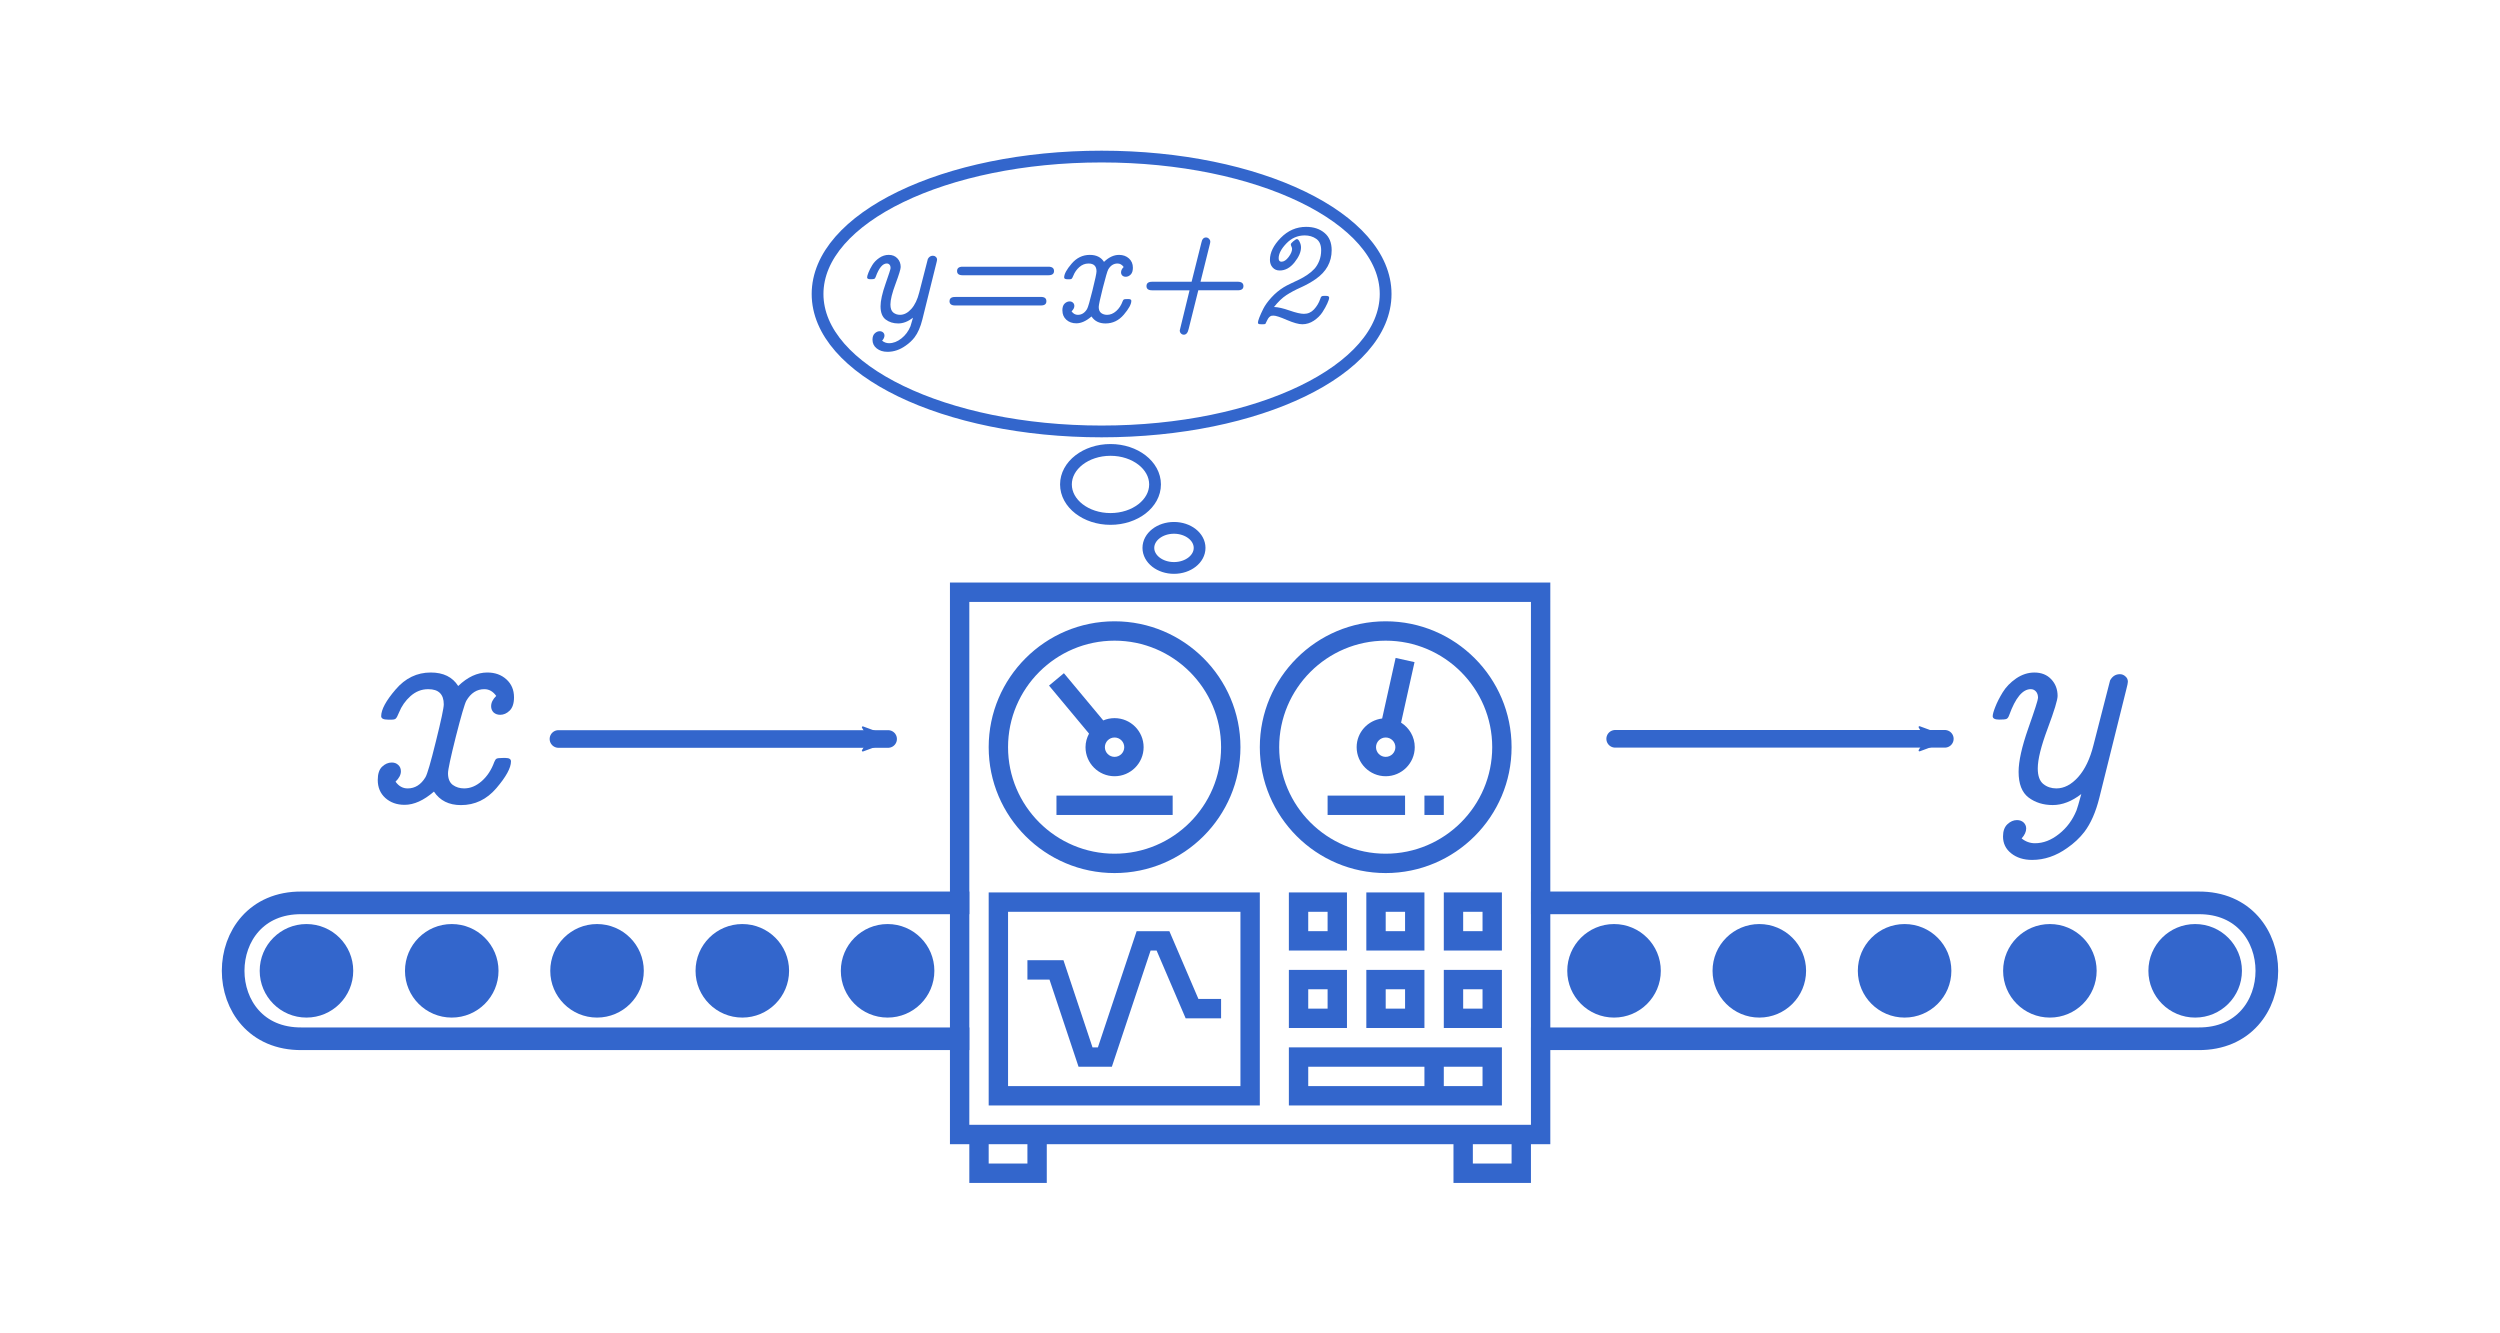 <?xml version="1.0" encoding="UTF-8" standalone="no"?>
<!-- Created with Inkscape (http://www.inkscape.org/) -->

<svg
   xmlns:dc="http://purl.org/dc/elements/1.1/"
   xmlns:cc="http://creativecommons.org/ns#"
   xmlns:rdf="http://www.w3.org/1999/02/22-rdf-syntax-ns#"
   xmlns:svg="http://www.w3.org/2000/svg"
   xmlns="http://www.w3.org/2000/svg"
   xmlns:sodipodi="http://sodipodi.sourceforge.net/DTD/sodipodi-0.dtd"
   xmlns:inkscape="http://www.inkscape.org/namespaces/inkscape"
   width="150mm"
   height="80mm"
   viewBox="0 0 150 80"
   version="1.1"
   id="svg8"
   inkscape:version="0.92.3 (unknown)"
   sodipodi:docname="conveyor_voorschrift.svg">
  <defs
     id="defs2">
    <marker
       inkscape:stockid="Arrow2Mend"
       orient="auto"
       refY="0"
       refX="0"
       id="marker1181"
       style="overflow:visible"
       inkscape:isstock="true">
      <path
         id="path1179"
         style="fill:#3366cc;fill-opacity:1;fill-rule:evenodd;stroke:#3366cc;stroke-width:0.625;stroke-linejoin:round;stroke-opacity:1"
         d="M 8.719,4.034 -2.207,0.016 8.719,-4.002 c -1.745,2.372 -1.735,5.617 -6e-7,8.035 z"
         transform="scale(-0.6)"
         inkscape:connector-curvature="0" />
    </marker>
    <marker
       inkscape:stockid="Arrow2Send"
       orient="auto"
       refY="0"
       refX="0"
       id="Arrow2Send"
       style="overflow:visible"
       inkscape:isstock="true">
      <path
         id="path896"
         style="fill:#000000;fill-opacity:1;fill-rule:evenodd;stroke:#000000;stroke-width:0.625;stroke-linejoin:round;stroke-opacity:1"
         d="M 8.719,4.034 -2.207,0.016 8.719,-4.002 c -1.745,2.372 -1.735,5.617 -6e-7,8.035 z"
         transform="matrix(-0.3,0,0,-0.3,0.69,0)"
         inkscape:connector-curvature="0" />
    </marker>
    <marker
       inkscape:stockid="Arrow2Mend"
       orient="auto"
       refY="0"
       refX="0"
       id="Arrow2Mend"
       style="overflow:visible"
       inkscape:isstock="true">
      <path
         id="path890"
         style="fill:#000000;fill-opacity:1;fill-rule:evenodd;stroke:#000000;stroke-width:0.625;stroke-linejoin:round;stroke-opacity:1"
         d="M 8.719,4.034 -2.207,0.016 8.719,-4.002 c -1.745,2.372 -1.735,5.617 -6e-7,8.035 z"
         transform="scale(-0.6)"
         inkscape:connector-curvature="0" />
    </marker>
    <marker
       inkscape:stockid="Arrow2Lend"
       orient="auto"
       refY="0"
       refX="0"
       id="Arrow2Lend"
       style="overflow:visible"
       inkscape:isstock="true">
      <path
         id="path884"
         style="fill:#000000;fill-opacity:1;fill-rule:evenodd;stroke:#000000;stroke-width:0.625;stroke-linejoin:round;stroke-opacity:1"
         d="M 8.719,4.034 -2.207,0.016 8.719,-4.002 c -1.745,2.372 -1.735,5.617 -6e-7,8.035 z"
         transform="matrix(-1.1,0,0,-1.1,-1.1,0)"
         inkscape:connector-curvature="0" />
    </marker>
    <marker
       inkscape:stockid="Arrow2Mend"
       orient="auto"
       refY="0"
       refX="0"
       id="marker1181-0"
       style="overflow:visible"
       inkscape:isstock="true">
      <path
         inkscape:connector-curvature="0"
         id="path1179-7"
         style="fill:#3366cc;fill-opacity:1;fill-rule:evenodd;stroke:#3366cc;stroke-width:0.625;stroke-linejoin:round;stroke-opacity:1"
         d="M 8.719,4.034 -2.207,0.016 8.719,-4.002 c -1.745,2.372 -1.735,5.617 -6e-7,8.035 z"
         transform="scale(-0.6)" />
    </marker>
  </defs>
  <sodipodi:namedview
     id="base"
     pagecolor="#ffffff"
     bordercolor="#666666"
     borderopacity="1.0"
     inkscape:pageopacity="0.0"
     inkscape:pageshadow="2"
     inkscape:zoom="1.4"
     inkscape:cx="263.54643"
     inkscape:cy="185.9125"
     inkscape:document-units="mm"
     inkscape:current-layer="g4517"
     showgrid="false"
     inkscape:window-width="1920"
     inkscape:window-height="1018"
     inkscape:window-x="1600"
     inkscape:window-y="34"
     inkscape:window-maximized="1" />
  <g
     inkscape:label="Layer 1"
     inkscape:groupmode="layer"
     id="layer1"
     transform="translate(-16.418,-1.319)">
    <g
       id="g4517"
       transform="translate(13.31,-9.04)">
      <circle
         r="2.806"
         cy="68.608"
         cx="21.496"
         id="path20300"
         style="fill:#3366cc;stroke:none;stroke-width:1.058;stroke-linecap:round;stroke-miterlimit:4;stroke-dasharray:none" />
      <circle
         r="2.806"
         cy="68.608"
         cx="134.818"
         id="path20300-9"
         style="fill:#3366cc;stroke:none;stroke-width:1.058;stroke-linecap:round;stroke-miterlimit:4;stroke-dasharray:none" />
      <circle
         r="2.806"
         cy="68.608"
         cx="30.213"
         id="path20300-2"
         style="fill:#3366cc;stroke:none;stroke-width:1.058;stroke-linecap:round;stroke-miterlimit:4;stroke-dasharray:none" />
      <circle
         r="2.806"
         cy="68.608"
         cx="38.93"
         id="path20300-2-3"
         style="fill:#3366cc;stroke:none;stroke-width:1.058;stroke-linecap:round;stroke-miterlimit:4;stroke-dasharray:none" />
      <circle
         r="2.806"
         cy="68.608"
         cx="47.647"
         id="path20300-2-3-6"
         style="fill:#3366cc;stroke:none;stroke-width:1.058;stroke-linecap:round;stroke-miterlimit:4;stroke-dasharray:none" />
      <circle
         r="2.806"
         cy="68.608"
         cx="56.364"
         id="path20300-2-3-6-6"
         style="fill:#3366cc;stroke:none;stroke-width:1.058;stroke-linecap:round;stroke-miterlimit:4;stroke-dasharray:none" />
      <circle
         r="2.806"
         cy="68.608"
         cx="65.082"
         id="path20300-2-3-6-6-7"
         style="fill:#3366cc;stroke:none;stroke-width:1.058;stroke-linecap:round;stroke-miterlimit:4;stroke-dasharray:none" />
      <circle
         r="2.806"
         cy="68.608"
         cx="73.799"
         id="path20300-2-3-6-6-7-7"
         style="fill:#3366cc;stroke:none;stroke-width:1.058;stroke-linecap:round;stroke-miterlimit:4;stroke-dasharray:none" />
      <circle
         r="2.806"
         cy="68.608"
         cx="82.516"
         id="path20300-2-3-6-6-7-7-4"
         style="fill:#3366cc;stroke:none;stroke-width:1.058;stroke-linecap:round;stroke-miterlimit:4;stroke-dasharray:none" />
      <circle
         r="2.806"
         cy="68.608"
         cx="126.101"
         id="path20300-2-3-6-6-7-7-4-6"
         style="fill:#3366cc;stroke:none;stroke-width:1.058;stroke-linecap:round;stroke-miterlimit:4;stroke-dasharray:none" />
      <circle
         r="2.806"
         cy="68.608"
         cx="117.384"
         id="path20300-2-3-6-6-7-7-4-6-9"
         style="fill:#3366cc;stroke:none;stroke-width:1.058;stroke-linecap:round;stroke-miterlimit:4;stroke-dasharray:none" />
      <circle
         r="2.806"
         cy="68.608"
         cx="108.667"
         id="path20300-2-3-6-6-7-7-4-6-9-6"
         style="fill:#3366cc;stroke:none;stroke-width:1.058;stroke-linecap:round;stroke-miterlimit:4;stroke-dasharray:none" />
      <circle
         r="2.806"
         cy="68.608"
         cx="99.95"
         id="path20300-2-3-6-6-7-7-4-6-9-6-0"
         style="fill:#3366cc;stroke:none;stroke-width:1.058;stroke-linecap:round;stroke-miterlimit:4;stroke-dasharray:none" />
      <circle
         r="2.806"
         cy="68.608"
         cx="91.233"
         id="path20300-2-3-6-6-7-7-4-6-9-6-0-9"
         style="fill:#3366cc;stroke:none;stroke-width:1.058;stroke-linecap:round;stroke-miterlimit:4;stroke-dasharray:none" />
      <path
         sodipodi:nodetypes="ccccc"
         inkscape:connector-curvature="0"
         id="path4893"
         d="m 21.21,64.531 c -5.484,-0.048 -5.484,8.202 0,8.154 H 135.006 c 5.484,0.048 5.484,-8.202 0,-8.154 z"
         style="color:#000000;font-style:normal;font-variant:normal;font-weight:normal;font-stretch:normal;font-size:medium;line-height:normal;font-family:sans-serif;font-variant-ligatures:normal;font-variant-position:normal;font-variant-caps:normal;font-variant-numeric:normal;font-variant-alternates:normal;font-feature-settings:normal;text-indent:0;text-align:start;text-decoration:none;text-decoration-line:none;text-decoration-style:solid;text-decoration-color:#000000;letter-spacing:normal;word-spacing:normal;text-transform:none;writing-mode:lr-tb;direction:ltr;text-orientation:mixed;dominant-baseline:auto;baseline-shift:baseline;text-anchor:start;white-space:normal;shape-padding:0;clip-rule:nonzero;display:inline;overflow:visible;visibility:visible;opacity:1;isolation:auto;mix-blend-mode:normal;color-interpolation:sRGB;color-interpolation-filters:linearRGB;solid-color:#000000;solid-opacity:1;vector-effect:none;fill:none;fill-opacity:1;fill-rule:nonzero;stroke:#3366cc;stroke-width:1.359;stroke-linecap:round;stroke-linejoin:miter;stroke-miterlimit:4;stroke-dasharray:none;stroke-dashoffset:0;stroke-opacity:1;color-rendering:auto;image-rendering:auto;shape-rendering:auto;text-rendering:auto;enable-background:accumulate" />
      <g
         id="g4789"
         style="fill:#000000"
         transform="matrix(0.581,0,0,0.581,59.524,44.732)">
        <rect
           y="3"
           x="3"
           height="54"
           width="58"
           id="rect4897"
           style="fill:#ffffff;stroke:none;stroke-width:2.945;stroke-linecap:round;stroke-miterlimit:4;stroke-dasharray:none" />
        <path
           inkscape:connector-curvature="0"
           d="M 63,1 H 1 v 58 h 2 v 4 h 8 v -4 h 42 v 4 h 8 v -4 h 2 z M 9,61 H 5 v -2 h 4 z m 50,0 h -4 v -2 h 4 z m 2,-4 H 3 V 3 h 58 z"
           id="path4755"
           style="fill:#3366cc" />
        <path
           inkscape:connector-curvature="0"
           d="M 18,31 C 25.168,31 31,25.168 31,18 31,10.832 25.168,5 18,5 10.832,5 5,10.832 5,18 5,25.168 10.832,31 18,31 Z M 18,7 c 6.065,0 11,4.935 11,11 0,6.065 -4.935,11 -11,11 C 11.935,29 7,24.065 7,18 7,11.935 11.935,7 18,7 Z"
           id="path4757"
           style="fill:#3366cc" />
        <path
           inkscape:connector-curvature="0"
           d="m 15,18 c 0,1.654 1.346,3 3,3 1.654,0 3,-1.346 3,-3 0,-1.654 -1.346,-3 -3,-3 -0.414,0 -0.808,0.084 -1.168,0.237 l -4.064,-4.877 -1.537,1.28 4.132,4.959 C 15.139,17.019 15,17.491 15,18 Z m 4,0 c 0,0.551 -0.448,1 -1,1 -0.552,0 -1,-0.449 -1,-1 0,-0.551 0.448,-1 1,-1 0.552,0 1,0.449 1,1 z"
           id="path4759"
           style="fill:#3366cc" />
        <rect
           x="12"
           y="23"
           width="12"
           height="2"
           id="rect4761"
           style="fill:#3366cc" />
        <path
           inkscape:connector-curvature="0"
           d="M 46,31 C 53.168,31 59,25.168 59,18 59,10.832 53.168,5 46,5 38.832,5 33,10.832 33,18 c 0,7.168 5.832,13 13,13 z M 46,7 c 6.065,0 11,4.935 11,11 0,6.065 -4.935,11 -11,11 C 39.935,29 35,24.065 35,18 35,11.935 39.935,7 46,7 Z"
           id="path4763"
           style="fill:#3366cc" />
        <path
           inkscape:connector-curvature="0"
           d="m 46,21 c 1.654,0 3,-1.346 3,-3 0,-1.07 -0.567,-2.004 -1.412,-2.535 l 1.389,-6.248 -1.953,-0.434 -1.39,6.254 C 44.154,15.22 43,16.471 43,18 c 0,1.654 1.346,3 3,3 z m 0,-4 c 0.552,0 1,0.449 1,1 0,0.551 -0.448,1 -1,1 -0.552,0 -1,-0.449 -1,-1 0,-0.551 0.448,-1 1,-1 z"
           id="path4765"
           style="fill:#3366cc" />
        <rect
           x="50"
           y="23"
           width="2"
           height="2"
           id="rect4767"
           style="fill:#3366cc" />
        <rect
           x="40"
           y="23"
           width="8"
           height="2"
           id="rect4769"
           style="fill:#3366cc" />
        <path
           inkscape:connector-curvature="0"
           d="M 33,33 H 5 V 55 H 33 Z M 31,53 H 7 V 35 h 24 z"
           id="path4771"
           style="fill:#3366cc" />
        <polygon
           points="16.279,49 15.721,49 12.721,40 9,40 9,42 11.279,42 14.279,51 17.721,51 21.721,39 22.341,39 25.341,46 29,46 29,44 26.659,44 23.659,37 20.279,37 "
           id="polygon4773"
           style="fill:#3366cc" />
        <path
           inkscape:connector-curvature="0"
           d="m 42,33 h -6 v 6 h 6 z m -2,4 h -2 v -2 h 2 z"
           id="path4775"
           style="fill:#3366cc" />
        <path
           inkscape:connector-curvature="0"
           d="m 50,33 h -6 v 6 h 6 z m -2,4 h -2 v -2 h 2 z"
           id="path4777"
           style="fill:#3366cc" />
        <path
           inkscape:connector-curvature="0"
           d="m 52,39 h 6 v -6 h -6 z m 2,-4 h 2 v 2 h -2 z"
           id="path4779"
           style="fill:#3366cc" />
        <path
           inkscape:connector-curvature="0"
           d="m 36,47 h 6 v -6 h -6 z m 2,-4 h 2 v 2 h -2 z"
           id="path4781"
           style="fill:#3366cc" />
        <path
           inkscape:connector-curvature="0"
           d="m 44,47 h 6 v -6 h -6 z m 2,-4 h 2 v 2 h -2 z"
           id="path4783"
           style="fill:#3366cc" />
        <path
           inkscape:connector-curvature="0"
           d="m 52,47 h 6 v -6 h -6 z m 2,-4 h 2 v 2 h -2 z"
           id="path4785"
           style="fill:#3366cc" />
        <path
           inkscape:connector-curvature="0"
           d="M 36,55 H 58 V 49 H 36 Z m 20,-2 h -4 v -2 h 4 z M 38,51 h 12 v 2 H 38 Z"
           id="path4787"
           style="fill:#3366cc" />
      </g>
      <g
         id="text4901"
         style="font-style:italic;font-variant:normal;font-weight:normal;font-stretch:normal;font-size:16.933px;line-height:1.25;font-family:'CMU Concrete';-inkscape-font-specification:'CMU Concrete Italic';letter-spacing:0px;word-spacing:0px;fill:#000000;fill-opacity:1;stroke:none;stroke-width:0.265"
         aria-label="x">
        <path
           inkscape:connector-curvature="0"
           id="path891"
           style="font-style:italic;font-variant:normal;font-weight:normal;font-stretch:normal;font-size:16.933px;font-family:'CMU Concrete';-inkscape-font-specification:'CMU Concrete Italic';stroke-width:0.265;fill:#3366cc"
           d="m 25.773,57.16 q 0,-0.546 0.256,-0.794 0.265,-0.256 0.587,-0.256 0.24,0 0.389,0.149 0.157,0.141 0.157,0.38 0,0.306 -0.322,0.62 0.289,0.405 0.728,0.405 0.661,0 1.067,-0.67 0.165,-0.273 0.628,-2.158 0.471,-1.893 0.471,-2.216 0,-0.91 -0.926,-0.91 -0.008,0 -0.017,0 -0.579,0 -1.05,0.413 -0.463,0.413 -0.695,0.992 -0.116,0.289 -0.19,0.356 -0.066,0.066 -0.24,0.066 h -0.232 q -0.405,0 -0.405,-0.207 0,-0.595 0.868,-1.604 0.868,-1.017 2.108,-1.017 1.133,0 1.645,0.81 0.843,-0.81 1.745,-0.81 0.695,0 1.149,0.413 0.455,0.413 0.455,1.075 0,0.546 -0.265,0.802 -0.256,0.248 -0.562,0.248 -0.24,0 -0.397,-0.141 -0.149,-0.149 -0.149,-0.372 0,-0.322 0.306,-0.62 -0.289,-0.405 -0.711,-0.405 -0.678,0 -1.083,0.695 -0.149,0.273 -0.628,2.15 -0.471,1.877 -0.471,2.199 0,0.488 0.289,0.703 0.289,0.207 0.678,0.207 0.562,0 1.058,-0.438 0.496,-0.438 0.752,-1.149 0.066,-0.165 0.141,-0.198 0.074,-0.041 0.364,-0.041 h 0.174 q 0.322,0 0.322,0.207 0,0.579 -0.876,1.604 -0.868,1.017 -2.125,1.017 -1.083,0 -1.621,-0.81 -0.918,0.794 -1.761,0.794 -0.695,0 -1.158,-0.413 Q 25.773,57.822 25.773,57.16 Z" />
      </g>
      <path
         sodipodi:nodetypes="cc"
         inkscape:connector-curvature="0"
         id="path861"
         d="M 36.616,54.698 H 56.394"
         style="fill:none;stroke:#3366cc;stroke-width:1.058;stroke-linecap:round;stroke-linejoin:miter;stroke-miterlimit:4;stroke-dasharray:none;stroke-opacity:1;marker-end:url(#marker1181)" />
      <g
         id="text4901-2"
         style="font-style:italic;font-variant:normal;font-weight:normal;font-stretch:normal;font-size:16.933px;line-height:1.25;font-family:'CMU Concrete';-inkscape-font-specification:'CMU Concrete Italic';letter-spacing:0px;word-spacing:0px;fill:#000000;fill-opacity:1;stroke:none;stroke-width:0.265"
         aria-label="y">
        <path
           inkscape:connector-curvature="0"
           id="path875"
           style="font-style:italic;font-variant:normal;font-weight:normal;font-stretch:normal;font-size:16.933px;font-family:'CMU Concrete';-inkscape-font-specification:'CMU Concrete Italic';stroke-width:0.265;fill:#3366cc"
           d="m 122.67,53.332 q 0,-0.165 0.157,-0.562 0.157,-0.405 0.446,-0.876 0.289,-0.471 0.802,-0.827 0.521,-0.356 1.1,-0.356 0.628,0 1.009,0.405 0.38,0.405 0.38,1 0,0.356 -0.595,1.951 -0.595,1.587 -0.595,2.398 0,0.661 0.331,0.934 0.331,0.265 0.785,0.265 0.695,0 1.306,-0.678 0.612,-0.686 0.918,-1.91 0.984,-3.861 1,-3.894 0.207,-0.372 0.587,-0.372 0.19,0 0.331,0.132 0.149,0.124 0.149,0.322 0,0.099 -0.091,0.446 l -1.621,6.515 q -0.322,1.29 -0.901,2.051 -0.422,0.546 -1.034,0.967 -1,0.711 -2.1,0.711 -0.761,0 -1.257,-0.397 -0.488,-0.389 -0.488,-1.009 0,-0.488 0.265,-0.736 0.265,-0.248 0.571,-0.248 0.24,0 0.397,0.141 0.157,0.149 0.157,0.364 0,0.289 -0.273,0.595 0.356,0.289 0.802,0.289 0.744,0 1.439,-0.554 0.695,-0.546 1.05,-1.414 0.066,-0.165 0.289,-0.984 -0.86,0.661 -1.712,0.661 -0.852,0 -1.455,-0.455 -0.595,-0.455 -0.595,-1.538 0,-0.951 0.579,-2.604 0.587,-1.662 0.587,-1.836 0,-0.24 -0.124,-0.38 -0.124,-0.141 -0.314,-0.141 -0.728,0 -1.29,1.554 -0.066,0.19 -0.165,0.232 -0.099,0.041 -0.438,0.041 -0.389,0 -0.389,-0.207 z" />
      </g>
      <path
         sodipodi:nodetypes="cc"
         inkscape:connector-curvature="0"
         id="path861-9"
         d="m 100.019,54.688 h 19.778"
         style="fill:none;stroke:#3366cc;stroke-width:1.058;stroke-linecap:round;stroke-linejoin:miter;stroke-miterlimit:4;stroke-dasharray:none;stroke-opacity:1;marker-end:url(#marker1181-0)" />
      <ellipse
         ry="1.203"
         rx="1.537"
         cy="43.233"
         cx="73.547"
         id="path20873"
         style="fill:none;stroke:#3366cc;stroke-width:0.706;stroke-linecap:round;stroke-miterlimit:4;stroke-dasharray:none" />
      <ellipse
         ry="8.246"
         rx="17.042"
         cy="27.999"
         cx="69.204"
         id="path20875"
         style="fill:none;stroke:#3366cc;stroke-width:0.706;stroke-linecap:round;stroke-miterlimit:4;stroke-dasharray:none" />
      <ellipse
         ry="2.071"
         rx="2.673"
         cy="39.425"
         cx="69.738"
         id="path20875-8"
         style="fill:none;stroke:#3366cc;stroke-width:0.706;stroke-linecap:round;stroke-miterlimit:4;stroke-dasharray:none" />
      <g
         id="text4901-2-4"
         style="font-style:italic;font-variant:normal;font-weight:normal;font-stretch:normal;font-size:8.76px;line-height:1.25;font-family:'CMU Concrete';-inkscape-font-specification:'CMU Concrete Italic';text-align:center;letter-spacing:0px;word-spacing:0px;text-anchor:middle;fill:#000000;fill-opacity:1;stroke:none;stroke-width:0.235"
         aria-label="y=x+2">
        <path
           inkscape:connector-curvature="0"
           id="path878"
           style="font-style:italic;font-variant:normal;font-weight:normal;font-stretch:normal;font-size:8.76px;font-family:'CMU Concrete';-inkscape-font-specification:'CMU Concrete Italic';text-align:center;text-anchor:middle;stroke-width:0.235;fill:#3366cc"
           d="m 55.134,27.007 q 0,-0.086 0.081,-0.291 0.081,-0.21 0.231,-0.453 0.15,-0.244 0.415,-0.428 0.269,-0.184 0.569,-0.184 0.325,0 0.522,0.21 0.197,0.21 0.197,0.518 0,0.184 -0.308,1.009 -0.308,0.821 -0.308,1.24 0,0.342 0.171,0.483 0.171,0.137 0.406,0.137 0.359,0 0.676,-0.351 0.317,-0.355 0.475,-0.988 0.509,-1.998 0.518,-2.015 0.107,-0.192 0.304,-0.192 0.098,0 0.171,0.068 0.077,0.064 0.077,0.167 0,0.051 -0.047,0.231 l -0.838,3.371 q -0.167,0.667 -0.466,1.061 -0.218,0.282 -0.535,0.5 -0.518,0.368 -1.086,0.368 -0.394,0 -0.65,-0.205 -0.252,-0.201 -0.252,-0.522 0,-0.252 0.137,-0.381 0.137,-0.128 0.295,-0.128 0.124,0 0.205,0.073 0.081,0.077 0.081,0.188 0,0.15 -0.141,0.308 0.184,0.15 0.415,0.15 0.385,0 0.744,-0.287 0.359,-0.282 0.543,-0.731 0.034,-0.086 0.15,-0.509 -0.445,0.342 -0.885,0.342 -0.441,0 -0.753,-0.235 -0.308,-0.235 -0.308,-0.796 0,-0.492 0.299,-1.347 0.304,-0.86 0.304,-0.95 0,-0.124 -0.064,-0.197 -0.064,-0.073 -0.163,-0.073 -0.376,0 -0.667,0.804 -0.034,0.098 -0.086,0.12 -0.051,0.021 -0.227,0.021 -0.201,0 -0.201,-0.107 z" />
        <path
           inkscape:connector-curvature="0"
           id="path880"
           style="font-style:italic;font-variant:normal;font-weight:normal;font-stretch:normal;font-size:8.76px;font-family:'CMU Concrete';-inkscape-font-specification:'CMU Concrete Italic';text-align:center;text-anchor:middle;stroke-width:0.235;fill:#3366cc"
           d="m 60.079,28.427 q 0,-0.201 0.218,-0.244 0.06,-0.009 0.192,-0.009 h 5.073 q 0.334,0 0.329,0.261 0,0.252 -0.329,0.252 h -5.146 q -0.338,0 -0.338,-0.261 z m 0.453,-1.805 q 0,-0.261 0.334,-0.261 h 5.142 q 0.342,0 0.342,0.261 0,0.252 -0.342,0.252 h -5.142 q -0.334,0 -0.334,-0.252 z" />
        <path
           inkscape:connector-curvature="0"
           id="path882"
           style="font-style:italic;font-variant:normal;font-weight:normal;font-stretch:normal;font-size:8.76px;font-family:'CMU Concrete';-inkscape-font-specification:'CMU Concrete Italic';text-align:center;text-anchor:middle;stroke-width:0.235;fill:#3366cc"
           d="m 66.85,28.988 q 0,-0.282 0.133,-0.411 0.137,-0.133 0.304,-0.133 0.124,0 0.201,0.077 0.081,0.073 0.081,0.197 0,0.158 -0.167,0.321 0.15,0.21 0.376,0.21 0.342,0 0.552,-0.346 0.086,-0.141 0.325,-1.116 0.244,-0.98 0.244,-1.146 0,-0.471 -0.479,-0.471 -0.004,0 -0.009,0 -0.299,0 -0.543,0.214 -0.24,0.214 -0.359,0.513 -0.06,0.15 -0.098,0.184 -0.034,0.034 -0.124,0.034 h -0.12 q -0.21,0 -0.21,-0.107 0,-0.308 0.449,-0.83 0.449,-0.526 1.091,-0.526 0.586,0 0.851,0.419 0.436,-0.419 0.903,-0.419 0.359,0 0.595,0.214 0.235,0.214 0.235,0.556 0,0.282 -0.137,0.415 -0.133,0.128 -0.291,0.128 -0.124,0 -0.205,-0.073 -0.077,-0.077 -0.077,-0.192 0,-0.167 0.158,-0.321 -0.15,-0.21 -0.368,-0.21 -0.351,0 -0.56,0.359 -0.077,0.141 -0.325,1.112 -0.244,0.971 -0.244,1.138 0,0.252 0.15,0.364 0.15,0.107 0.351,0.107 0.291,0 0.548,-0.227 0.257,-0.227 0.389,-0.595 0.034,-0.086 0.073,-0.103 0.038,-0.021 0.188,-0.021 h 0.09 q 0.167,0 0.167,0.107 0,0.299 -0.453,0.83 -0.449,0.526 -1.099,0.526 -0.56,0 -0.838,-0.419 -0.475,0.411 -0.911,0.411 -0.359,0 -0.599,-0.214 -0.235,-0.214 -0.235,-0.556 z" />
        <path
           inkscape:connector-curvature="0"
           id="path885"
           style="font-style:italic;font-variant:normal;font-weight:normal;font-stretch:normal;font-size:8.76px;font-family:'CMU Concrete';-inkscape-font-specification:'CMU Concrete Italic';text-align:center;text-anchor:middle;stroke-width:0.235;fill:#3366cc"
           d="m 71.897,27.525 q 0,-0.261 0.342,-0.261 h 2.365 q 0.026,-0.107 0.586,-2.34 0.06,-0.317 0.278,-0.317 0.107,0 0.18,0.081 0.077,0.077 0.077,0.171 0,0.06 -0.034,0.184 l -0.552,2.22 h 2.224 q 0.351,0 0.351,0.261 0,0.252 -0.334,0.252 h -2.374 l -0.577,2.314 q -0.077,0.351 -0.291,0.351 -0.098,0 -0.171,-0.073 -0.073,-0.068 -0.073,-0.188 L 74.481,27.777 H 72.231 q -0.334,0 -0.334,-0.252 z" />
        <path
           inkscape:connector-curvature="0"
           id="path887"
           style="font-style:italic;font-variant:normal;font-weight:normal;font-stretch:normal;font-size:8.76px;font-family:'CMU Concrete';-inkscape-font-specification:'CMU Concrete Italic';text-align:center;text-anchor:middle;stroke-width:0.235;fill:#3366cc"
           d="m 78.583,29.715 q 0,-0.077 0.081,-0.295 0.086,-0.222 0.244,-0.539 0.163,-0.321 0.492,-0.68 0.329,-0.359 0.731,-0.607 0.158,-0.098 0.441,-0.231 0.287,-0.137 0.505,-0.24 0.222,-0.107 0.475,-0.278 0.252,-0.171 0.423,-0.359 0.171,-0.188 0.287,-0.475 0.115,-0.291 0.115,-0.633 0,-0.483 -0.295,-0.689 -0.295,-0.205 -0.689,-0.205 -0.642,0 -1.104,0.483 -0.462,0.483 -0.462,0.885 0,0.21 0.167,0.21 0.218,0 0.428,-0.278 0.21,-0.282 0.21,-0.492 0,-0.06 -0.038,-0.141 -0.038,-0.086 -0.038,-0.124 0,-0.068 0.15,-0.192 0.154,-0.128 0.218,-0.128 0.086,0 0.163,0.167 0.081,0.163 0.081,0.329 0,0.411 -0.389,0.898 -0.389,0.488 -0.89,0.488 -0.261,0 -0.423,-0.18 -0.163,-0.18 -0.163,-0.462 0,-0.65 0.646,-1.313 0.65,-0.663 1.527,-0.663 0.676,0 1.104,0.364 0.428,0.359 0.428,1.035 0,1.069 -0.962,1.737 -0.385,0.269 -0.885,0.496 -0.5,0.222 -0.873,0.466 -0.372,0.244 -0.74,0.71 0.351,0.009 0.928,0.21 0.577,0.201 0.868,0.201 0.359,0 0.607,-0.269 0.252,-0.274 0.372,-0.625 0.009,-0.017 0.017,-0.047 0.009,-0.03 0.013,-0.038 0.004,-0.009 0.017,-0.03 0.017,-0.026 0.03,-0.034 0.013,-0.009 0.03,-0.017 0.017,-0.009 0.047,-0.013 0.03,-0.004 0.064,-0.004 h 0.141 q 0.175,0 0.175,0.107 0,0.103 -0.111,0.346 -0.107,0.24 -0.295,0.53 -0.188,0.287 -0.513,0.505 -0.325,0.214 -0.693,0.214 -0.325,0 -0.924,-0.257 -0.599,-0.261 -0.8,-0.261 -0.086,0 -0.124,0.009 -0.15,0.043 -0.252,0.257 -0.098,0.214 -0.115,0.231 -0.026,0.017 -0.128,0.021 h -0.115 q -0.124,0 -0.163,-0.021 -0.038,-0.017 -0.038,-0.077 z" />
      </g>
    </g>
  </g>
</svg>
